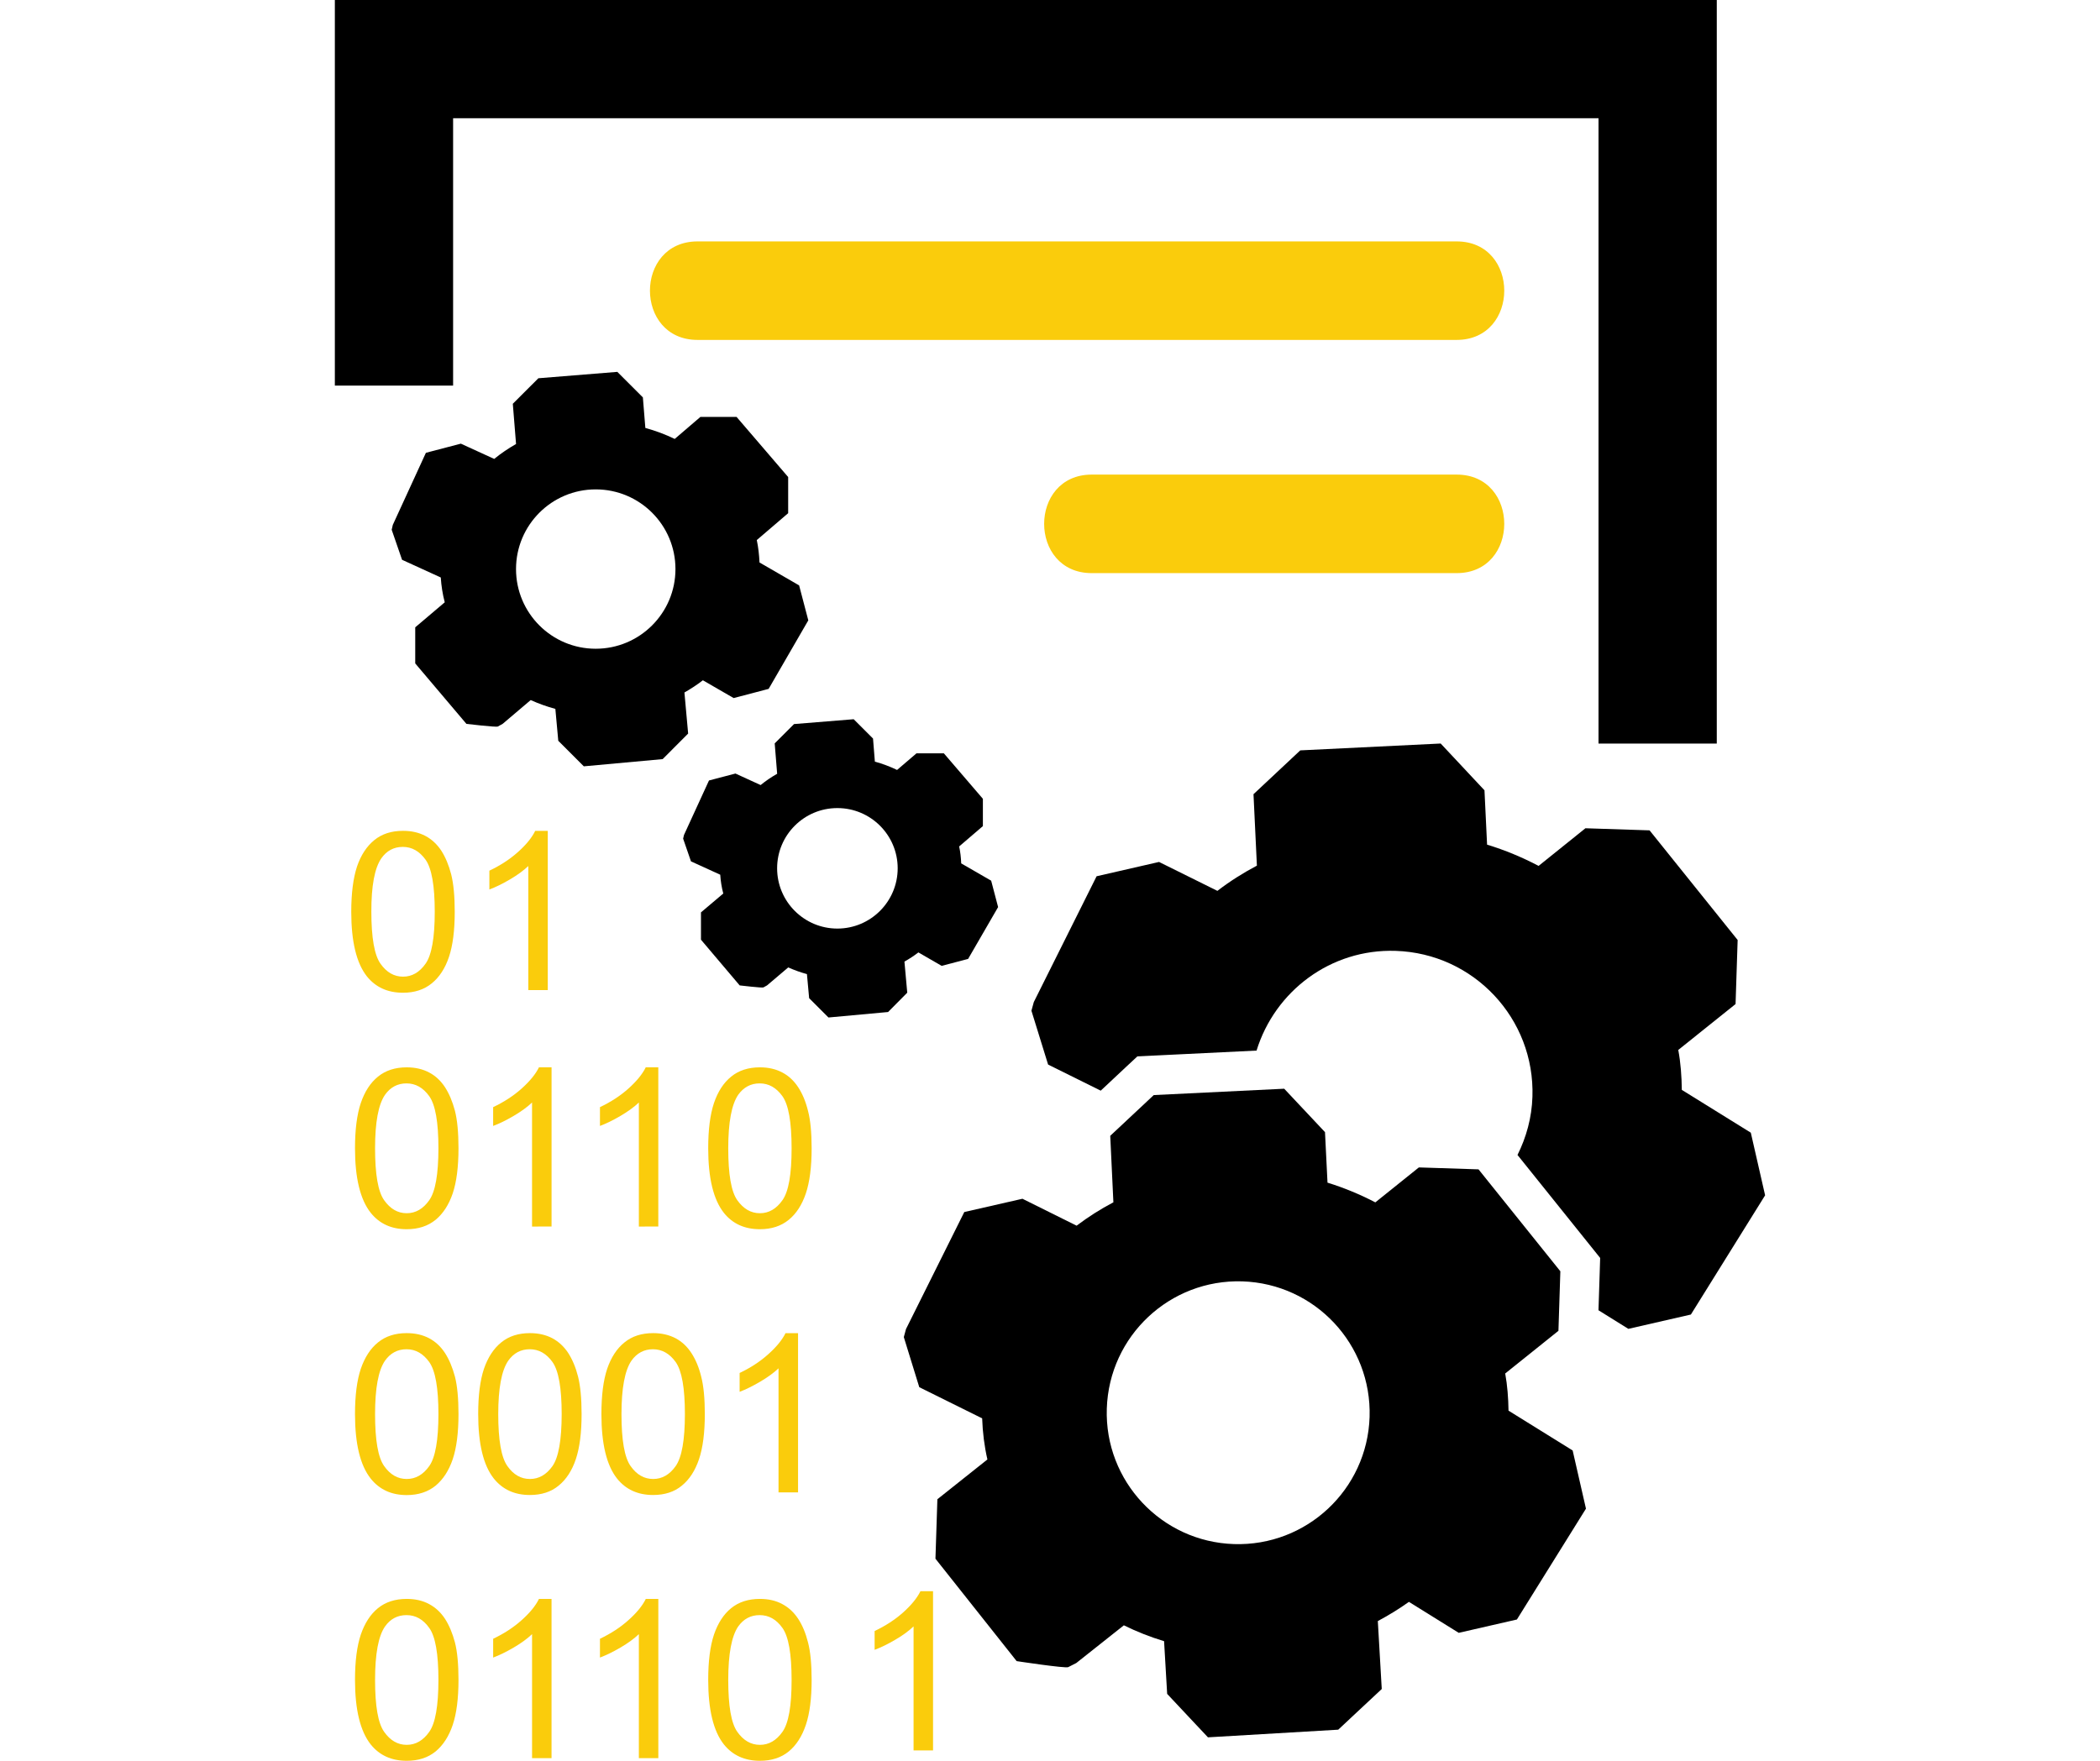 <?xml version="1.0" encoding="utf-8"?>
<!-- Generator: Adobe Illustrator 16.0.0, SVG Export Plug-In . SVG Version: 6.00 Build 0)  -->
<!DOCTYPE svg PUBLIC "-//W3C//DTD SVG 1.1//EN" "http://www.w3.org/Graphics/SVG/1.1/DTD/svg11.dtd">
<svg version="1.1" id="Capa_1" xmlns="http://www.w3.org/2000/svg" xmlns:xlink="http://www.w3.org/1999/xlink" x="0px" y="0px"
	 width="124px" height="104px" viewBox="0 0 124 104" enable-background="new 0 0 124 104" xml:space="preserve">
<g>
	<g id="_x31_86_50_">
		<g>
			<path d="M40.633,43.327c0,0-0.146-1.615-0.219-2.425c0.382-0.219,0.747-0.457,1.089-0.722c0.607,0.349,1.818,1.05,1.818,1.05
				l2.065-0.542l2.342-4.048l-0.542-2.065c0,0-1.56-0.905-2.339-1.353c-0.021-0.449-0.07-0.896-0.161-1.324
				c0.619-0.533,1.853-1.587,1.853-1.587v-2.135l-3.047-3.552h-2.134c0,0-1.013,0.866-1.518,1.301
				c-0.549-0.265-1.129-0.484-1.734-0.649c-0.049-0.601-0.146-1.804-0.146-1.804l-1.509-1.508l-4.662,0.377l-1.509,1.508
				c0,0,0.128,1.585,0.191,2.376c-0.456,0.258-0.887,0.552-1.29,0.88c-0.654-0.303-1.969-0.901-1.969-0.901l-2.064,0.54
				l-1.953,4.255l-0.067,0.291l0.612,1.773c0,0,1.522,0.696,2.286,1.045c0.033,0.502,0.109,0.989,0.235,1.466
				c-0.582,0.489-1.743,1.478-1.743,1.478v2.132l3.023,3.571c0,0,1.758,0.209,1.853,0.156c0.096-0.051,0.284-0.156,0.284-0.156
				s1.105-0.936,1.657-1.406c0.465,0.209,0.952,0.384,1.457,0.521c0.056,0.628,0.172,1.883,0.172,1.883l1.508,1.509l4.656-0.426
				L40.633,43.327z M35.175,38.317c-2.598,0-4.705-2.106-4.705-4.705c0-2.6,2.107-4.707,4.705-4.707
				c2.603,0,4.709,2.106,4.709,4.707C39.884,36.208,37.777,38.317,35.175,38.317z"/>
			<path d="M53.571,58.632c0,0-0.112-1.222-0.166-1.837c0.289-0.162,0.566-0.342,0.824-0.542c0.458,0.261,1.374,0.794,1.374,0.794
				l1.562-0.41l1.771-3.061l-0.41-1.56c0,0-1.178-0.684-1.769-1.021c-0.014-0.34-0.051-0.678-0.121-1.001
				c0.468-0.4,1.401-1.201,1.401-1.201v-1.613l-2.305-2.686h-1.615c0,0-0.766,0.654-1.147,0.982c-0.415-0.2-0.854-0.365-1.311-0.491
				c-0.037-0.454-0.109-1.364-0.109-1.364l-1.141-1.141l-3.524,0.286l-1.141,1.141c0,0,0.098,1.199,0.145,1.795
				c-0.345,0.195-0.673,0.419-0.976,0.666c-0.493-0.228-1.487-0.68-1.487-0.68l-1.562,0.41l-1.476,3.217l-0.051,0.219l0.463,1.341
				c0,0,1.152,0.526,1.728,0.789c0.025,0.382,0.083,0.745,0.179,1.111c-0.44,0.369-1.317,1.114-1.317,1.114v1.613l2.286,2.7
				c0,0,1.329,0.158,1.401,0.119c0.072-0.04,0.214-0.119,0.214-0.119s0.835-0.71,1.252-1.062c0.352,0.156,0.719,0.291,1.104,0.394
				c0.044,0.475,0.13,1.422,0.13,1.422l1.141,1.141l3.52-0.323L53.571,58.632z M49.444,54.845c-1.964,0-3.557-1.597-3.557-3.56
				c0-1.964,1.592-3.557,3.557-3.557c1.967,0,3.562,1.595,3.562,3.557C53.005,53.248,51.411,54.845,49.444,54.845z"/>
			<path fill="#FACC0C" d="M86.009,14.258c-14.94,0-29.877,0-44.817,0c-3.752,0-3.752,5.819,0,5.819c14.94,0,29.876,0,44.817,0
				C89.761,20.077,89.761,14.258,86.009,14.258z"/>
			<path fill="#FACC0C" d="M86.009,28.031c-14.94,0-6.602,0-21.542,0c-3.75,0-3.75,5.82,0,5.82c14.94,0,6.602,0,21.542,0
				C89.761,33.851,89.761,28.031,86.009,28.031z"/>
			<polygon points="26.755,6.983 94.389,6.983 94.389,43.918 101.372,43.918 101.372,0 19.772,0 19.772,22.775 26.755,22.775 			"/>
			<path d="M89.074,83.318c-0.01-0.743-0.067-1.483-0.195-2.195c1.045-0.841,3.143-2.52,3.143-2.52l0.113-3.517l-4.832-6.02
				l-3.523-0.114c0,0-1.714,1.378-2.57,2.064c-0.892-0.465-1.837-0.859-2.824-1.164c-0.049-0.994-0.148-2.984-0.148-2.984
				l-2.409-2.564l-7.702,0.375l-2.57,2.406c0,0,0.128,2.619,0.186,3.928c-0.764,0.402-1.492,0.865-2.172,1.38
				c-1.063-0.53-3.198-1.59-3.198-1.59l-3.434,0.784l-3.443,6.914l-0.128,0.473l0.913,2.958c0,0,2.475,1.225,3.713,1.841
				c0.028,0.832,0.13,1.642,0.31,2.428c-0.985,0.778-2.954,2.35-2.954,2.35l-0.114,3.512l4.795,6.049c0,0,2.887,0.438,3.045,0.355
				s0.475-0.242,0.475-0.242s1.874-1.484,2.81-2.228c0.754,0.372,1.546,0.687,2.375,0.937c0.058,1.037,0.182,3.113,0.182,3.113
				l2.408,2.566l7.693-0.452l2.57-2.402c0,0-0.154-2.675-0.232-4.013c0.635-0.34,1.254-0.717,1.836-1.134
				c0.979,0.61,2.942,1.829,2.942,1.829l3.434-0.787l4.078-6.547l-0.786-3.437C92.861,85.669,90.338,84.1,89.074,83.318z
				 M72.861,91.199c-4.283-0.137-7.646-3.722-7.507-8.002c0.138-4.293,3.724-7.649,8.005-7.515c4.288,0.14,7.646,3.722,7.512,8.013
				C80.731,87.98,77.148,91.337,72.861,91.199z"/>
			<path d="M103.381,66.9c0,0-2.715-1.688-4.074-2.528c-0.009-0.801-0.066-1.593-0.209-2.358c1.127-0.905,3.383-2.711,3.383-2.711
				l0.123-3.783l-5.201-6.476l-3.787-0.124c0,0-1.846,1.478-2.765,2.223c-0.96-0.505-1.974-0.929-3.042-1.255
				c-0.049-1.071-0.154-3.21-0.154-3.21l-2.586-2.763l-8.291,0.405l-2.762,2.588c0,0,0.138,2.814,0.201,4.22
				c-0.824,0.435-1.604,0.929-2.333,1.49c-1.146-0.573-3.445-1.708-3.445-1.708l-3.687,0.845l-3.708,7.43l-0.14,0.512l0.984,3.18
				c0,0,1.737,0.861,3.108,1.541l1.536-1.44l0.628-0.584l0.855-0.042l6.182-0.301c1.082-3.505,4.369-6.015,8.211-5.889
				c4.613,0.146,8.229,4.002,8.079,8.613c-0.037,1.24-0.363,2.399-0.882,3.442l4.341,5.409l0.54,0.673l-0.027,0.861l-0.072,2.229
				c0.9,0.56,1.764,1.098,1.764,1.098l3.692-0.846l4.383-7.041L103.381,66.9z"/>
			<path fill="#FACC0C" d="M23.797,58.635c0.684,0,1.25-0.188,1.699-0.555c0.449-0.365,0.789-0.887,1.015-1.56
				c0.226-0.677,0.34-1.564,0.34-2.665c0-0.927-0.072-1.667-0.209-2.209c-0.142-0.551-0.337-1.015-0.582-1.399
				c-0.251-0.379-0.563-0.673-0.94-0.873c-0.379-0.2-0.819-0.302-1.322-0.302c-0.682,0-1.248,0.182-1.697,0.549
				c-0.449,0.365-0.789,0.884-1.02,1.56c-0.223,0.68-0.34,1.566-0.34,2.675c0,1.76,0.307,3.028,0.922,3.811
				C22.181,58.311,22.891,58.635,23.797,58.635z M22.519,50.694c0.314-0.447,0.738-0.673,1.267-0.673
				c0.535,0,0.982,0.253,1.345,0.759c0.358,0.507,0.54,1.532,0.54,3.073c0,1.533-0.182,2.555-0.54,3.063
				c-0.361,0.515-0.805,0.769-1.332,0.769c-0.528,0-0.973-0.254-1.331-0.764c-0.361-0.51-0.54-1.532-0.54-3.067
				C21.923,52.321,22.121,51.265,22.519,50.694z"/>
			<path fill="#FACC0C" d="M30.584,50.324c-0.482,0.431-1.045,0.796-1.688,1.101v1.11c0.358-0.13,0.763-0.328,1.212-0.591
				c0.449-0.263,0.81-0.531,1.087-0.792v7.326h1.15v-9.404h-0.743C31.406,49.479,31.066,49.894,30.584,50.324z"/>
			<path fill="#FACC0C" d="M26.278,64.217c-0.25-0.38-0.559-0.674-0.94-0.873c-0.38-0.201-0.82-0.303-1.322-0.303
				c-0.68,0-1.248,0.182-1.697,0.549c-0.449,0.363-0.784,0.883-1.015,1.56c-0.226,0.673-0.342,1.567-0.342,2.67
				c0,1.76,0.31,3.03,0.926,3.809c0.515,0.647,1.222,0.973,2.128,0.973c0.684,0,1.252-0.187,1.704-0.554
				c0.445-0.368,0.785-0.892,1.013-1.564c0.226-0.673,0.34-1.56,0.34-2.663c0-0.924-0.07-1.667-0.209-2.212
				C26.718,65.059,26.522,64.598,26.278,64.217z M25.347,70.888c-0.361,0.512-0.803,0.769-1.332,0.769s-0.971-0.257-1.332-0.767
				c-0.361-0.507-0.536-1.531-0.536-3.067c0-1.534,0.193-2.589,0.589-3.162c0.314-0.443,0.738-0.672,1.267-0.672
				c0.538,0,0.984,0.254,1.345,0.759c0.361,0.51,0.54,1.531,0.54,3.072C25.887,69.358,25.708,70.378,25.347,70.888z"/>
			<path fill="#FACC0C" d="M32.568,72.442v-9.404h-0.743c-0.198,0.405-0.54,0.821-1.02,1.253c-0.479,0.43-1.043,0.796-1.686,1.101
				v1.11c0.356-0.131,0.761-0.328,1.21-0.592c0.449-0.263,0.813-0.53,1.087-0.791v7.326L32.568,72.442L32.568,72.442z"/>
			<path fill="#FACC0C" d="M38.871,72.442v-9.404h-0.74c-0.198,0.405-0.54,0.821-1.02,1.253c-0.479,0.43-1.042,0.796-1.685,1.101
				v1.11c0.354-0.131,0.761-0.328,1.21-0.592c0.449-0.263,0.814-0.53,1.087-0.791v7.326L38.871,72.442L38.871,72.442z"/>
			<path fill="#FACC0C" d="M47.132,64.217c-0.249-0.38-0.559-0.674-0.94-0.873c-0.38-0.201-0.82-0.303-1.32-0.303
				c-0.682,0-1.25,0.182-1.699,0.549c-0.449,0.363-0.784,0.883-1.015,1.56c-0.226,0.678-0.34,1.567-0.34,2.673
				c0,1.76,0.307,3.027,0.924,3.811c0.515,0.645,1.225,0.968,2.13,0.968c0.682,0,1.25-0.187,1.7-0.554
				c0.449-0.365,0.784-0.887,1.012-1.56c0.226-0.678,0.342-1.564,0.342-2.665c0-0.927-0.072-1.667-0.214-2.209
				C47.575,65.059,47.382,64.598,47.132,64.217z M46.202,70.888c-0.361,0.512-0.803,0.769-1.33,0.769
				c-0.53,0-0.973-0.257-1.336-0.767c-0.361-0.507-0.535-1.531-0.535-3.067c0-1.534,0.198-2.589,0.589-3.162
				c0.319-0.443,0.738-0.672,1.266-0.672c0.538,0,0.985,0.254,1.346,0.759c0.361,0.51,0.54,1.531,0.54,3.072
				C46.744,69.358,46.564,70.378,46.202,70.888z"/>
			<path fill="#FACC0C" d="M26.278,79.917c-0.25-0.382-0.559-0.673-0.94-0.876c-0.38-0.199-0.82-0.302-1.322-0.302
				c-0.68,0-1.248,0.181-1.697,0.55c-0.449,0.362-0.784,0.887-1.015,1.559c-0.226,0.678-0.342,1.564-0.342,2.673
				c0,1.762,0.31,3.03,0.926,3.808c0.515,0.647,1.222,0.976,2.128,0.976c0.684,0,1.252-0.187,1.704-0.554
				c0.445-0.368,0.785-0.892,1.013-1.564c0.226-0.673,0.34-1.564,0.34-2.665c0-0.922-0.07-1.667-0.209-2.212
				C26.718,80.762,26.522,80.299,26.278,79.917z M25.347,86.591c-0.361,0.51-0.803,0.763-1.332,0.763s-0.971-0.251-1.332-0.763
				c-0.361-0.51-0.536-1.529-0.536-3.068c0-1.534,0.193-2.586,0.589-3.159c0.314-0.443,0.738-0.672,1.267-0.672
				c0.538,0,0.984,0.254,1.345,0.759c0.361,0.51,0.54,1.531,0.54,3.072C25.887,85.057,25.708,86.078,25.347,86.591z"/>
			<path fill="#FACC0C" d="M33.555,79.917c-0.251-0.382-0.563-0.673-0.94-0.876c-0.379-0.199-0.819-0.302-1.322-0.302
				c-0.68,0-1.248,0.181-1.697,0.55c-0.449,0.362-0.789,0.887-1.02,1.559c-0.226,0.678-0.34,1.564-0.34,2.67
				c0,1.763,0.307,3.031,0.922,3.809c0.517,0.646,1.224,0.973,2.13,0.973c0.684,0,1.252-0.182,1.699-0.554
				c0.449-0.365,0.789-0.887,1.015-1.563c0.226-0.674,0.34-1.561,0.34-2.664c0-0.924-0.072-1.666-0.209-2.211
				C33.995,80.762,33.799,80.299,33.555,79.917z M32.624,86.591c-0.361,0.51-0.803,0.763-1.332,0.763s-0.973-0.251-1.332-0.763
				c-0.361-0.51-0.54-1.529-0.54-3.068c0-1.534,0.198-2.586,0.594-3.159c0.314-0.443,0.738-0.672,1.266-0.672
				c0.538,0,0.985,0.254,1.346,0.759c0.358,0.51,0.54,1.531,0.54,3.072C33.164,85.057,32.982,86.078,32.624,86.591z"/>
			<path fill="#FACC0C" d="M40.827,79.917c-0.247-0.382-0.559-0.673-0.936-0.876c-0.384-0.199-0.824-0.302-1.322-0.302
				c-0.68,0-1.248,0.181-1.697,0.55c-0.452,0.362-0.789,0.887-1.02,1.559c-0.226,0.678-0.34,1.564-0.34,2.67
				c0,1.763,0.308,3.031,0.922,3.809c0.517,0.646,1.225,0.973,2.13,0.973c0.682,0,1.252-0.182,1.699-0.554
				c0.449-0.365,0.785-0.887,1.013-1.563c0.226-0.674,0.342-1.561,0.342-2.664c0-0.924-0.072-1.666-0.214-2.211
				C41.271,80.762,41.076,80.299,40.827,79.917z M39.898,86.591c-0.358,0.51-0.806,0.763-1.329,0.763
				c-0.531,0-0.973-0.251-1.334-0.763c-0.361-0.51-0.538-1.529-0.538-3.068c0-1.534,0.198-2.586,0.591-3.159
				c0.316-0.443,0.74-0.672,1.266-0.672c0.536,0,0.985,0.254,1.346,0.759c0.36,0.51,0.542,1.531,0.542,3.072
				C40.44,85.057,40.259,86.078,39.898,86.591z"/>
			<path fill="#FACC0C" d="M47.123,88.141v-9.401h-0.74c-0.2,0.405-0.542,0.821-1.024,1.25c-0.482,0.433-1.043,0.798-1.686,1.103
				v1.113c0.358-0.135,0.761-0.333,1.21-0.596c0.449-0.264,0.815-0.531,1.087-0.791v7.327h1.152V88.141z"/>
			<path fill="#FACC0C" d="M53.332,95.233c-0.482,0.431-1.045,0.796-1.688,1.101v1.111c0.359-0.133,0.764-0.328,1.213-0.592
				c0.449-0.26,0.81-0.528,1.087-0.791v7.325h1.15v-9.406h-0.743C54.151,94.387,53.811,94.803,53.332,95.233z"/>
			<path fill="#FACC0C" d="M26.278,95.615c-0.25-0.379-0.559-0.67-0.94-0.873c-0.38-0.205-0.82-0.305-1.322-0.305
				c-0.68,0-1.248,0.182-1.697,0.547s-0.784,0.889-1.015,1.563c-0.226,0.677-0.342,1.568-0.342,2.674c0,1.76,0.31,3.026,0.926,3.809
				c0.515,0.643,1.222,0.969,2.128,0.969c0.684,0,1.252-0.182,1.704-0.55c0.445-0.368,0.785-0.894,1.013-1.569
				c0.226-0.672,0.34-1.562,0.34-2.658c0-0.928-0.07-1.671-0.209-2.213C26.718,96.461,26.522,95.997,26.278,95.615z M25.347,102.289
				c-0.361,0.512-0.803,0.768-1.332,0.768s-0.971-0.256-1.332-0.768c-0.361-0.51-0.536-1.527-0.536-3.063
				c0-1.538,0.193-2.591,0.589-3.163c0.314-0.445,0.738-0.668,1.267-0.668c0.538,0,0.984,0.249,1.345,0.759
				c0.361,0.505,0.54,1.529,0.54,3.072C25.887,100.758,25.708,101.779,25.347,102.289z"/>
			<path fill="#FACC0C" d="M30.806,95.688c-0.482,0.434-1.043,0.796-1.686,1.104v1.11c0.356-0.133,0.761-0.328,1.21-0.591
				c0.449-0.262,0.813-0.531,1.087-0.792v7.325h1.15v-9.406h-0.743C31.627,94.845,31.285,95.26,30.806,95.688z"/>
			<path fill="#FACC0C" d="M37.111,95.688c-0.481,0.434-1.042,0.796-1.685,1.104v1.11c0.354-0.133,0.761-0.328,1.21-0.591
				c0.449-0.262,0.814-0.531,1.087-0.792v7.325h1.15v-9.406h-0.74C37.933,94.845,37.591,95.26,37.111,95.688z"/>
			<path fill="#FACC0C" d="M47.132,95.615c-0.249-0.379-0.559-0.67-0.94-0.873c-0.38-0.205-0.82-0.305-1.32-0.305
				c-0.682,0-1.25,0.182-1.699,0.547s-0.784,0.889-1.015,1.563c-0.226,0.677-0.34,1.568-0.34,2.674c0,1.76,0.307,3.026,0.924,3.809
				c0.515,0.643,1.225,0.969,2.13,0.969c0.682,0,1.25-0.182,1.7-0.55c0.449-0.368,0.784-0.894,1.012-1.569
				c0.226-0.672,0.342-1.562,0.342-2.658c0-0.928-0.072-1.671-0.214-2.213C47.575,96.461,47.382,95.997,47.132,95.615z
				 M46.202,102.289c-0.361,0.512-0.803,0.768-1.33,0.768c-0.53,0-0.973-0.256-1.336-0.768c-0.361-0.51-0.535-1.527-0.535-3.063
				c0-1.538,0.198-2.591,0.589-3.163c0.319-0.445,0.738-0.668,1.266-0.668c0.538,0,0.985,0.249,1.346,0.759
				c0.361,0.505,0.54,1.529,0.54,3.072C46.744,100.758,46.564,101.779,46.202,102.289z"/>
		</g>
	</g>
</g>
</svg>
